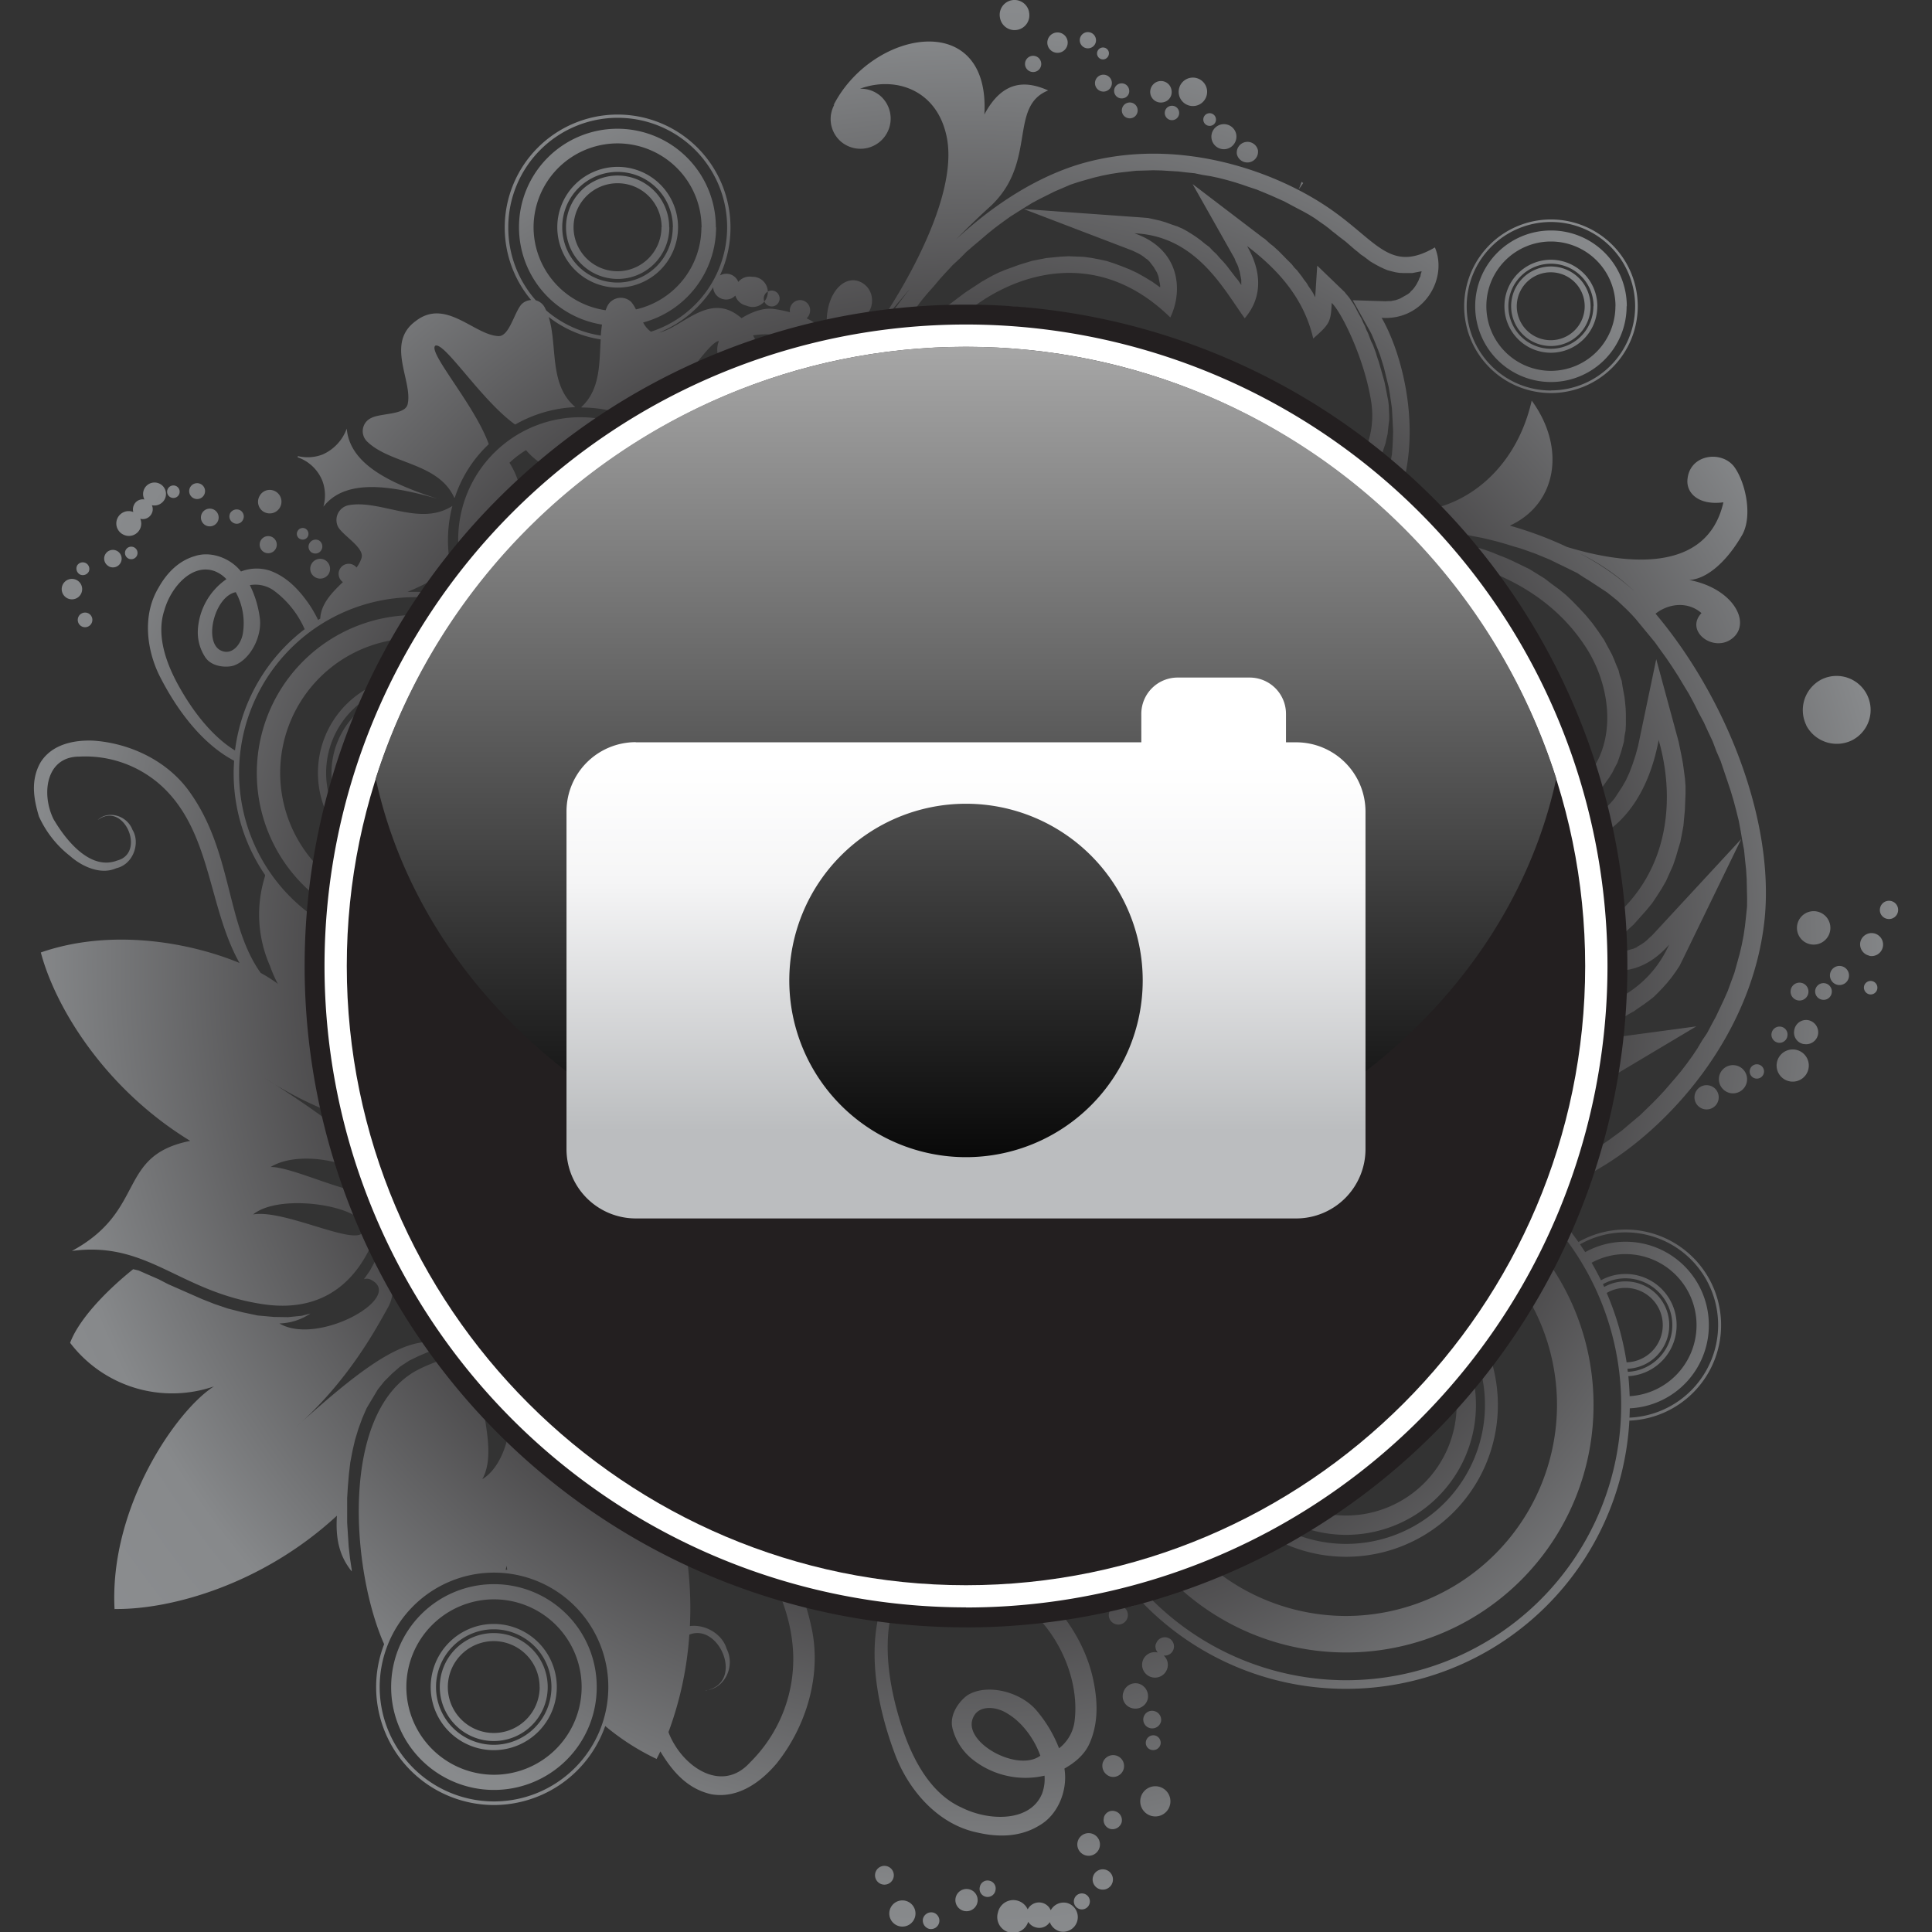 <svg id="Layer_1" data-name="Layer 1" xmlns="http://www.w3.org/2000/svg" xmlns:xlink="http://www.w3.org/1999/xlink" viewBox="0 0 512 512"><rect x="0" y="0" width="512" height="512" fill="#333333" stroke="none"/><defs><radialGradient id="GradientFill_1" cx="256" cy="256" r="349.6" gradientUnits="userSpaceOnUse"><stop offset="0" stop-color="#231f20"/><stop offset="0.36" stop-color="#292627"/><stop offset="0.71" stop-color="#87898b"/><stop offset="1" stop-color="#929497"/></radialGradient><linearGradient id="linear-gradient" x1="256" y1="318.96" x2="256" y2="91.9" gradientUnits="userSpaceOnUse"><stop offset="0"/><stop offset="1" stop-color="#a6a6a6"/></linearGradient><linearGradient id="GradientFill_2" x1="256" y1="299.82" x2="256" y2="202.7" gradientUnits="userSpaceOnUse"><stop offset="0" stop-color="#bbbdbf"/><stop offset="0.68" stop-color="#f5f5f6"/><stop offset="1" stop-color="#fff"/></linearGradient></defs><title>camera</title><path d="M303.33,250.89a59.78,59.78,0,0,0-1.67-14.06l1.67,14.06Zm23.54,0L184.3,192.83a83.06,83.06,0,0,1,142.57,58.06ZM165.61,279.11l161.26-28.22a83.08,83.08,0,0,1-161.26,28.22Zm150.18-28.22L184.61,209.82a72,72,0,0,1,131.19,41.06ZM175.69,274.4l0,.14,0-.14Zm.59,1.64,139.52-25.15A72,72,0,0,1,176.28,276ZM300.91,234q-.75-2.52-1.7-5l1.7,5Zm-2.72-7.37c-.66-1.5-1.4-3-2.18-4.4l2.18,4.4Zm-14.81-20.25c-.82-.74-1.68-1.46-2.56-2.15l2.56,2.15ZM267.14,196a60.94,60.94,0,0,0-6.44-2.31l6.44,2.31Zm-15.35-4.21c-1.12-.15-2.26-.28-3.41-.37l3.41.37Zm-8.65-.55a59.61,59.61,0,0,0-56.88,44.16l56.88-44.16Zm-58.74,55c-.08,1.1-.14,2.21-.16,3.31l.16-3.31Zm3.47,25.17c.34.92.7,1.84,1.07,2.74l-1.07-2.74ZM251.69,310a59.05,59.05,0,0,0,11.06-2.56L251.69,310Zm21-6.94c1.22-.68,2.4-1.41,3.58-2.16L272.66,303Zm6.37-4.1c1-.78,2.08-1.58,3.07-2.43L279,298.92Zm20.84-28,.47-1.34-.47,1.34Zm2.12-7.43,1.34-12.63A60,60,0,0,1,302,263.52Zm26.68-53.65a12.15,12.15,0,0,0,3.54-1h0A12,12,0,0,0,337.85,193a12.44,12.44,0,0,0-1.86-2.76c.14-5.45-2.82-9.42-5.17-12.63,5.13-1.69,12.84-5,27.18-3.28,0-5.14-1-10.49-6.11-14,6.71-3.12,18.79-4.67,25.71,10.7,2.89-8.46-1.76-17.17-8.29-23.46,9.5-1.51,37.59,2.34,51.44,24.72,7.27,11.9,7.58,28.25-3.41,36.45-6,4.43-11.38,2.43-14.49.13-2.42-1.86-3-11.73,7.18-6.14.75-10.69-6.32-13.54-11.44-10.87s-9.46,12.57-.74,25.27,35.68,11.21,41.71-21C444.72,214,442.23,239,415,250.92c5.83,6.47,17.72,10.45,27.33-.58-7.62,16.89-25.39,18.54-35.85,21.15,4.08,7.86,11.83,9.87,19.77,8.71-8.58,5.12-19.82,10.16-33,8.07,2.22,6.32,2.68,6.72,7.8,9.1-3.43,1.71-19.32,3-32-.1s-22.4-15.75-16.79-27.76c2.7-5.7,15.41-14.54,19.23,3.67,11.29-7,7.85-19.84-4.67-23.29,9.69-1.37,22.91-2.18,25.46-21.21,1-8.27-.5-18.75-3.21-27-3.55-10.65-10.31-18.48-17.1-18.8-12-.47-14.25,8.43-9.74,15.73,4.85-2.4,15.75-5.68,14.71,3.23s-7.13,9.26-17.92,13.09c-4.65-9.89-9.67-11.7-21.88-8.89,6-1.22,11.78,6.21,7.34,14.27-3.93,7.18-14.35,14.63-17.91,24.89a47.1,47.1,0,0,0,1.77,34,48,48,0,0,0,4,6.94c-.33,5.38-3.24,11.57-6.77,17.7-1,.44-1.89.89-2.82,1.37-.86-7.71,6.38-14.23,6.9-21.28a3.54,3.54,0,0,0-4.41-3.61c-2.44.67-6.28,4.84-8.44,3.47-4.69-3.08-5.65-14.21-14.59-13.31a9,9,0,0,0-2.32.46c-6.52,2.31-6,11.72-9.74,15.12-1.84,1.79-6.39-1.6-8.91-1.86a3.42,3.42,0,0,0-3.64,4.23c.7,2.88,2.58,5.46,4.53,8.06,3.14,4.17,6.49,8.4,5.82,13.87L279,298.92l-3.46-4.45c-1.57-4-1.88-7.91,0-11.45a9.94,9.94,0,0,1-6.46,2.21c-7.36-11.52-14.65-25.16-10.9-38.85,1.92-6.68,6.43-12.13,12.09-16.12l.7.59a28.21,28.21,0,0,0-2.85,11.86c-.32,6.64,1.12,14,5.84,19.69,4.69,5.92,12.65,8.74,20.19,8.41a26,26,0,0,0,6.16-1.21,29.13,29.13,0,0,0,14-10.17c5-5.93,5.38-16.18-.39-21.42-2.55-2.35-5.7-4.88-9.68-4.76a8,8,0,0,0-3.39.73,11.36,11.36,0,0,0-5,4.83c-3.31,5.4-2.31,14,3.65,15.26-7.68-3.52-3.78-14.45,2.13-17.24,2.7-1.27,5.8-.86,8.43,2.7,8.46,7.22,1.67,19.22-8.1,24a21.38,21.38,0,0,1-4.46,1.6c-6.26,1.51-13.57.09-18.17-4-4.8-4.1-7.12-10.59-7.45-16.71A29,29,0,0,1,276,226.88l.6-.31a13.4,13.4,0,0,0,25.44-6.63,13.9,13.9,0,0,0-.55-3.07l3.13-.92c2.61.33,5.15.55,7.6.67A10.37,10.37,0,1,0,329.94,211a62.07,62.07,0,0,0,10.9-.46l1.17-3.45a68,68,0,0,1-13,3.1l-.38-.3ZM145.15,447.09h0a14.3,14.3,0,0,0-14.3-14.31h0a14.3,14.3,0,0,0-14.3,14.31h0a14.3,14.3,0,0,0,14.3,14.3h0a14.3,14.3,0,0,0,14.3-14.3Zm-2.13,0h0a12.19,12.19,0,0,1-12.17,12.17h0a12.19,12.19,0,0,1-12.17-12.17h0a12.18,12.18,0,0,1,12.17-12.18h0A12.19,12.19,0,0,1,143,447.09Zm4.54,0h0a16.73,16.73,0,0,1-16.71,16.72h0a16.72,16.72,0,0,1-16.71-16.72h0a16.72,16.72,0,0,1,16.71-16.73h0a16.73,16.73,0,0,1,16.71,16.73Zm-1.42,0h0a15.3,15.3,0,0,1-15.29,15.3h0a15.31,15.31,0,0,1-15.3-15.3h0a15.31,15.31,0,0,1,15.3-15.31h0a15.3,15.3,0,0,1,15.29,15.31Zm12,0h0a27.22,27.22,0,0,1-27.24,27.26h0a27.23,27.23,0,0,1-27.24-27.26h0a27.22,27.22,0,0,1,27.24-27.27h0a27.22,27.22,0,0,1,27.24,27.27Zm-4,0h0a23.25,23.25,0,0,1-23.22,23.24h0a23.26,23.26,0,0,1-23.23-23.24h0a23.26,23.26,0,0,1,23.23-23.25h0a23.25,23.25,0,0,1,23.22,23.25Zm-23.22,31.26h0a31.25,31.25,0,0,1-31.24-31.26h0a31.34,31.34,0,0,1,2.12-11.36c-8.64-19.46-11.8-60.84,8.25-72.35,11.72-6.29,23.7-5.59,28,1.46,3.63,5.51,12.08,18.56,16.22,36.07-6.68-27.11-7.73-40.39,1.11-46.56C163,349,173,345.1,182.59,348l1.34-3.84,0-.06c.21,1.58.5,3.13.82,4.71a28.79,28.79,0,0,1,11.75,9.77c8.05,10.92,10,20.87,14.15,29.71a95.53,95.53,0,0,0,12.83,7.1c8.68,4.1,18.21,7.36,27.52,11.52,13.08-4.08,28.2,1.22,38.34,7.08-9.93-5.06-23.83-8.77-35.36-5.79a103.59,103.59,0,0,1,19.73,11.91c7.75,6.11,14.08,15.3,16.11,25.53,1,5,1.36,10.71-1,16.2-1.3,3.09-3.88,5.23-6.74,6.85.94,5.57-1.58,12.21-6.67,15.09-5.19,3.19-11.13,3.07-16.27,1.89-10.67-2.15-18.28-11.33-21.79-20.34-6.62-17.36-9.72-39.83,4.48-53,1.19-.88,2.79-1.75,3.94-2.53h0c-6.42-2.89-13.42-5.62-19.71-8.59a112.22,112.22,0,0,1-11.35-5.88,36.31,36.31,0,0,0,7.92,7.92,32.45,32.45,0,0,0-20,.43c5.18,8.08,10.08,16.77,12.33,27.21,3,13-1.4,26.78-9.16,36.46-3.95,4.67-10.06,9.43-17.31,8.14C181.85,474,177.93,469,175,464.14c-.33.7-.67,1.37-1,2h0a63.86,63.86,0,0,1-13.61-8.73,31.3,31.3,0,0,1-29.5,20.94Zm3.5-62.35c-.06-.38-.11-.74-.13-1.09L134,416l.33,0Zm-3.5,61.4h0a30.32,30.32,0,0,1-30.3-30.32h0a30.33,30.33,0,0,1,30.3-30.32h0a30.3,30.3,0,0,1,30.29,30.32h0a30.3,30.3,0,0,1-30.29,30.32ZM391.14,372.32h0a34.41,34.41,0,0,0-34.4-34.43h0a34.41,34.41,0,0,0-34.39,34.43h0a34.4,34.4,0,0,0,34.39,34.43h0a34.4,34.4,0,0,0,34.4-34.43Zm-5.12,0h0a29.33,29.33,0,0,1-29.29,29.31v0h0v0a29.31,29.31,0,0,1-29.28-29.31h0A29.3,29.3,0,0,1,356.74,343h0A29.31,29.31,0,0,1,386,372.32Zm10.93,0h0a40.23,40.23,0,0,0-40.21-40.25h0a40.22,40.22,0,0,0-40.21,40.25h0a40.19,40.19,0,0,0,40.21,40.24h0a40.2,40.2,0,0,0,40.21-40.24Zm-3.42,0h0a36.83,36.83,0,0,1-36.8,36.83h0a36.85,36.85,0,0,1-36.8-36.83h0a36.82,36.82,0,0,1,36.8-36.82h0a36.82,36.82,0,0,1,36.8,36.82Zm28.77,0h0a65.51,65.51,0,0,0-65.55-65.6v0h0v0a65.53,65.53,0,0,0-65.55,65.6h0a65.53,65.53,0,0,0,65.55,65.6v0h0v0a65.51,65.51,0,0,0,65.55-65.6Zm-9.68,0a55.94,55.94,0,0,0-55.88-55.93v0h0v0a55.93,55.93,0,0,0-55.87,55.93h0a55.93,55.93,0,0,0,55.87,55.93v0h0v0a56,56,0,0,0,55.88-55.93h0Zm-91.85-66.09a31,31,0,0,0-11.65-2.78c-3.67-9-3.75-25.42-6.07-25.63-2.34.65.43,16.75-1.6,26.28a30.56,30.56,0,0,0-13.41,6.4l1.54,2A28.72,28.72,0,0,1,318,307.84c.92-.56,1.85-1.09,2.79-1.61Zm-11.83,8a15.92,15.92,0,0,1-1.29-4.22,28.13,28.13,0,0,0-3.91.39,19.78,19.78,0,0,1-.31,3.3,16.43,16.43,0,0,1-18.85,12.93,19.68,19.68,0,0,0-1.09,4.58,12.86,12.86,0,0,1,3,1.31,16.5,16.5,0,0,1,4.4,3.49,75.76,75.76,0,0,1,12.69-16.89q2.58-2.56,5.36-4.89ZM284.53,351.4a28.93,28.93,0,0,1-4.38-24.19c-1.18,1.37-2.41,2.67-3.7,3.91l.3.17a31.34,31.34,0,0,0,2.06,14.82l-.09.11c-8.17-3.91-16.49,3.62-24.09,3.12a3.55,3.55,0,0,1-3.16-2.76c-12.64,4.83-24.86,6.1-31.23,4.83,16.3,7.59,20.85,23.9,19.52,34.74-5.33,2.52-14.91,3.44-25.59,2.59l-.63-1.54-1.18-2.42L211.19,382l-1-2.75-1.09-3-1.09-3-1.41-3.16-1.41-3.15-1.73-3.31-2.13-3.32-2.46-3.49-2.61-3.16-2.7-2.62-2.87-2.28-1.83-1.16a15,15,0,0,1,7.51,3.88c-3.08-11.7-28.88-18.12-25.62-8.76a3.37,3.37,0,0,0,1.19,1.62l-2.42.38-2.82.77-2.91.93c1.2-6.26,4.39-10.89,9.31-12.19,6.29-2,21.14-6.51,39.13-5.73-28-.89-41-3.55-44.61-13.88-4.5-13.25-4.54-30.87,15.33-38.43a60.36,60.36,0,0,1,6-2c17.23-4.69,29.75-.06,43.9-11-11.48,19.17,2.81,27.54-12.14,40.88a93,93,0,0,1,15.84,1.64,2.43,2.43,0,0,1,1.61-1.12,2.4,2.4,0,0,1,2.83,1.82l0,.28A96,96,0,0,1,251.69,310c2,.75,4,1.55,5.86,2.38a11.21,11.21,0,0,0,4.57-1.85c.76-.64.83-1.79.62-3.09-.33-2-1.31-4.49-1.27-6a3.47,3.47,0,0,1,4.73-3,20.59,20.59,0,0,1,6.45,4.65c4.05,3.94,7.92,8.64,14,8.65l-.08.11a30.79,30.79,0,0,0-8.1,12c-.6,0-1.22.06-1.86.07,1.29,1.06,2.46,2.13,3.54,3.17A28.38,28.38,0,0,1,287.91,314c.34-.33.7-.66,1.06-1l-8.22-7.42c-1.53-1.55-3-3.14-4.51-4.74-.76-.83-1.54-1.65-2.28-2.49-4.27-3-8.63-4.34-12.95-2.78a9,9,0,0,0,3-5.36,8.86,8.86,0,0,0-.24-4.61c-1.65-2.39-3.22-4.83-4.66-7.36-5.59-9.56-10.35-22.22-7.07-33.62a32.69,32.69,0,0,1,5.38-10.78,35.19,35.19,0,0,1-10.11,2.2c-7.94.7-19.11-1.49-24-11.28-2.27-4.31-2.36-10.1.75-14.12a12.68,12.68,0,0,1,12.57-4.76c10.13,2.2,9.47,16.78,1.6,17.39,7.4-3,3.87-14.17-3.17-13.74-7.1-.32-11.34,8.59-6,14.88,7.34,8.75,21.33,9.61,31.45,5.9a43.18,43.18,0,0,1,11.84-8.13c.5-1.3,1-2.58,1.61-3.88a11.7,11.7,0,0,1-14-17.54,10.4,10.4,0,0,1,1-1.23c-1.66-1.19-3.3-2.47-4.91-3.81-1.45-1.23-2.88-2.52-4.28-3.89l-1-1a14.25,14.25,0,0,1-2.45.58,15.81,15.81,0,0,1-5.24-.18,19.63,19.63,0,0,1-13.27-9.67,31.79,31.79,0,0,1-3.41-26c.29-.83.63-1.62,1-2.43a28.52,28.52,0,0,0-14-11.81c-1,1.24-1.74,2.46-1.29,3.58,2.2,5.89,14.27,9.48,11.24,19.19-2.82,9.76-14.87,6.06-20.06,9.69-2.36,1.69.39,7.47.07,10.3a4,4,0,0,1-5.62,3.11c-7.84-3.86-11.66-15.84-21.91-16.61l0-.1a34.71,34.71,0,0,0,10.08-13c10.93-.05,28.17,6.77,29.37,4.43.31-2.73-17.7-6.59-26.82-12.73a34.73,34.73,0,0,0-1.06-16.76l-2.73.78a32.41,32.41,0,0,1-37.46,41.48q1.3,1.61,2.45,3.34l1,.09c.34,1,.67,2,.94,3.13a47.78,47.78,0,0,1,6,20.41l0,0c.3-6.4-.09-16.8,1.73-23.75a34.88,34.88,0,0,0,15.52-6.7l.11,0c-1.64,8.57,5.77,14.73,9.13,21.54a15.65,15.65,0,0,1,1.36,3.84,3.88,3.88,0,0,1-3.43,4.68,74.86,74.86,0,0,1,2.38,8.47,86.27,86.27,0,0,1,1.65,25.63,61.64,61.64,0,0,1-1.85,10.83,29.69,29.69,0,0,1-1.89,5.19c.56-.66,1.14-1.28,1.73-1.87A33.38,33.38,0,0,1,213,240a31.13,31.13,0,0,1,8,2.2c1.06,5.8-.74,15.2-4.48,25.21l-1.61.38-2.73.21-2.82.36-3,.29-3.13.21-3.23.37-3.22.36-3.55.6-1.79.37-1.83.4-1.8.52-2,.57-4,1.4-3.79,1.48L176.28,276l-1.38.83-3,2.3-1.55,1.43a14.88,14.88,0,0,1,5.38-6.07l.24-.14h-.28c-3.47.07-7,2-10.08,4.71-7.46,6.65-11.94,17.91-4.92,17.54a2.83,2.83,0,0,0,1.86-.86l-.35,2.64-.11,3,.28,3c-5.76-3-9.24-7.19-9.26-12.25,0-6.68-.55-22.13,5-39.28-8.28,26.68-14.36,38.52-25.22,39.2a32.44,32.44,0,0,1-6.19-.15L129,288l2-5,1-5.54-.33-5.63-1.39-5.56-2.11-5.34-2.91-5.34-2.92-4.33c-1,.28-2.09.52-3.15.73,7.38,9.68,11.66,20.43,8.81,30.09-4.17,12.83-13.26,20.68-21.19,18.42-6.49-1.53-21.57-4.83-36.64-14.83,23.61,15,33.64,23.8,31.42,34.39-2.9,13.88-11.67,29-32.69,25.44C47.23,342,39,328.85,19.06,331.51c19.9-10.78,11.79-25.28,31.36-29.16-22.9-14-35.83-35.66-39.6-49.94h0c18.6-6.45,39.36-2.71,52.65,2.78-8.24-14.72-7.46-34.09-20-46.29A30,30,0,0,0,21,200.51c-8.79,0-10.12,9.81-6.83,16.54,3.59,6.16,10,13.65,16.88,11,7.77-2,1.76-16-5.2-10.7,2.72-2.67,7.79-1.33,9.27,2.58,2.11,3.43.25,9.14-4.34,10.17-4.1,1.84-9.1-.48-12.21-3.25a27.8,27.8,0,0,1-8.25-10.48c-1.32-4.39-2.34-9.52.44-14.36,3.08-4.88,9-5.9,13.81-5.74,9.68.6,19.94,5.28,25.88,13.88C61.64,226,59.91,245,69.09,257.84a36.2,36.2,0,0,1,4.55,2.9A33.35,33.35,0,0,1,71.56,256a33.71,33.71,0,0,1-1.37-23.65l.08-.44a47.82,47.82,0,0,1-8.35-27.06h0c0-1.08.06-2.16.12-3.25-8.59-4.52-15.31-13.68-19.77-22.52-3.35-6.76-4.64-16-.28-23.29,2-3.6,5.09-7.1,9.65-8.42,4.34-1.43,9.5.6,12.22,4.08a11.53,11.53,0,0,1,7.5-.28c4.4,1.53,7.46,4.74,9.87,8a31,31,0,0,1,3.07,5.13l.57-.36c.19-3.94,3.13-6.92,6-9.68a2.67,2.67,0,0,1,2.81-4.53,2.37,2.37,0,0,1,.8.68,8.53,8.53,0,0,0,1.31-2.46c.95-2.71-4.68-5.82-6.15-8.25a4,4,0,0,1,2.72-5.81c8.55-1.58,18.83,5.74,27.49.21l0,.09a36.15,36.15,0,0,0-.35,16.45A61.12,61.12,0,0,1,108,156.85c.61,0,1.22,0,1.84,0h0a47.91,47.91,0,0,1,16.22,2.82,32.37,32.37,0,0,1-2.2-4.44h0a32.36,32.36,0,1,1,60-24.26c.21.51.4,1,.58,1.53L195.72,127c3.42-1.44,6.9-2.8,10.4-4.07,4.9-3.22,8.2-7.21,8.38-12.4a10.08,10.08,0,0,0,4.33,5.43,9.89,9.89,0,0,0,4,1.59c-.65-6.37-2.26-14.79-6.19-20.92a3.18,3.18,0,0,1-.57-.05,3.11,3.11,0,0,1-2.51-3.7v0c-3.37-3.23-7.91-5-14-4,2.57,4.54,1.58,8.06-.85,9.44-.49,2.65-.91,5.16-.28,7.19.87,2.75,7.22,2,9.79,3.16a3.92,3.92,0,0,1,1.17,6.22c-6,6.35-18.66,6.3-22.52,15.87l-.09-.13a34.73,34.73,0,0,0-9.2-13.55c2.5-8,10-18.23,12.57-23.46a6.14,6.14,0,0,1,.36-3.23c-2.84.06-11.76,15.2-20,21.69a35.21,35.21,0,0,0-16.36-4.09l-.09-.12c5.06-4.66,4.75-11.54,5.13-17.92A29.61,29.61,0,0,1,145.41,84c2.4,7.65,0,17.93,7,23.82l-.12.08a35.24,35.24,0,0,0-15.77,4.61c-9-6.43-18.82-22.14-21.2-20.88-1.86,1.9,10.5,15.73,14.21,26.08a33.89,33.89,0,0,0-9,14.15l-.12.09c-4.21-9.38-16.84-8.89-23.09-14.91a3.83,3.83,0,0,1,1-6.24c2.5-1.35,8.83-.79,9.67-3.52,1.59-6.13-6-16.27,2.19-22.21,8-6.18,15.56,3.83,22,4,2.79,0,4.08-6.19,6-8.4a3.84,3.84,0,0,1,2.58-1.15,29.82,29.82,0,0,1-7-19.22h0a29.93,29.93,0,0,1,29.92-29.94h0a29.92,29.92,0,0,1,29.91,29.94h0a29.89,29.89,0,0,1-2.8,12.7,3.44,3.44,0,0,1,2.36-.39,3.38,3.38,0,0,1,2.5,2.1,3.94,3.94,0,0,1,3.68-1.35A4,4,0,1,1,197.82,81a3.9,3.9,0,0,1-2.95-2.68,3.33,3.33,0,0,1-3.06,1A3.4,3.4,0,0,1,189,76.14a30.44,30.44,0,0,1-14.36,12c6-1.3,12.93-10.27,20.7-4.73a12.15,12.15,0,0,1,1.18.91c2.69-1.67,5.77-2.78,8.44-2.46a34.63,34.63,0,0,1,4.4.9,2.81,2.81,0,0,1,0-1,2.73,2.73,0,0,1,3.21-2.18,2.7,2.7,0,0,1,2.07,3.19,2.81,2.81,0,0,1-.88,1.59c2.86,1.37,4.82,3.14,5.72,5.09-2-10.35,3.83-17.3,8.84-14.58s2.76,11.17-2.7,9a7.63,7.63,0,0,0,.35,5.91l.3,0a2.38,2.38,0,0,1,1.92,2.83v.05a9.9,9.9,0,0,0,1.58,1.14q1.55-2.95,3.34-5.83a4,4,0,0,1-.46-1.23c-1,1.26-2,2.52-3.06,3.82.89-1.17,1.91-2.57,3-4.15a4,4,0,0,1,2.91-4.4c8.09-12.73,18-32.38,15.42-45.56-2.51-12.77-13.74-16.35-23-12.94a8,8,0,0,1,5.5,2,8,8,0,0,1-10.58,12,7.89,7.89,0,0,1-1.67-9.87l-.3.28c10.22-20.09,41.61-25.77,40,2.41,4.79-9,10.86-9.07,16.91-6.36-10.57,4.26-2.83,19-15.28,30.68q-4.44,4-9.14,8.81c10-9.33,21.56-16.67,33.16-20.08C312,36,338.55,45.22,353.73,56.23c11.5,8.3,15.1,16,26.53,9.34,3.52,8.26-2.94,19.41-14.11,18.66,5.6,9.62,11.74,32.22,3.19,51,2,0,4.05,0,6.06.06l1.18.07c13.2-1.6,25.46-12.09,29.34-29.2,9.24,12.67,6.55,27.48-5.8,33.14a97.59,97.59,0,0,1,15.59,5.86l-.46-.22c12.86,3.95,36.88,8.32,41.47-11.82-6.27.83-9.56-2.15-9.55-5.57.19-7.15,9-8.37,12.41-3.85,3,4.1,4.93,12.95,2.15,18-4.33,7.54-9.64,11.78-14.07,12,11.68,2.23,16.48,11.3,11.53,15.39s-12.84-1.8-8.28-6.61c-3.54-3.12-8.62-2.64-12.17.15,18.31,21.7,31.47,54.15,28.93,80.67-3,29.88-23.85,53.78-41.74,65.05-7.06,4.47-13,6.75-16.84,10l.81.8a75.59,75.59,0,0,1,8.4,10,25.1,25.1,0,0,1,12.5-3.31h0a25.33,25.33,0,0,1,25.31,25.33h0a25.33,25.33,0,0,1-24.31,25.31,75.19,75.19,0,0,1-75.06,71.08h0a74.93,74.93,0,0,1-53.15-22l-1.3-1.37A4.16,4.16,0,1,1,297,418a75.29,75.29,0,0,1-13.37-28.15c-2.77,1.46-5.76,2.15-9.08,0-7.73-4.56-2-14.06-4-19.38-.92-2.29-6.44-1.3-8.88-2.15a3.51,3.51,0,0,1-1.36-5.44c5-5.93,16.18-6.7,19-15.33l.11.07a30.85,30.85,0,0,0,4.33,6.84c.25-1,.52-2.05.82-3.06ZM405.43,315l.16-.15.9-.79.88-.69.88-.7,1-.56,1-.57,1-.67,1.07-.55,1-.57,1.06-.54,1.06-.55,1.08-.54,1.08-.65,1.09-.65,1.19-.63,1.08-.65,1.19-.64,1.21-.73,1.61-1.08,1.59-1.1,1.63-1.19,1.61-1.18,1.54-1.31,1.66-1.4,1.67-1.4,1.57-1.53,1.57-1.52,1.6-1.63,1.61-1.73,1.51-1.74,1.51-1.75,1.54-1.85,1.43-1.87,1.45-2,1.34-2,1.26-2.12,1.34-2,1.18-2.24,1.16-2.14,1.07-2.26,1.07-2.27,1-2.28.88-2.41.88-2.4.68-2.45.68-2.45.58-2.46.5-2.58.36-2.5.29-2.63.25-2.42L463,238l-.06-2.47-.05-2.58-.16-2.51-.27-2.52-.26-2.62-.48-2.56-.45-2.66-.48-2.56-.67-2.7-.69-2.6-.78-2.62-.88-2.64-.89-2.63-.89-2.64-1.12-2.58-1-2.65-1.22-2.59-1.13-2.47-1.35-2.51-1.24-2.49-1.35-2.51-1.47-2.42-1.38-2.3-1.49-2.32-1.58-2.34-1.53-2.12-1.61-2.24-1.65-2-1.65-2L433.45,164l-1.06-1.17-1.17-1.19-1.27-1.21-1.27-1.2-1.39-1.13L425.9,157l-1.51-1-1.53-1-1.61-1.06-1.63-1L418,151.87l-1.76-.87-1.77-.87-1.86-.89-1.77-.88-1.88-.78-2-.82-1.91-.69-2-.7-2-.59-2-.61-2.13-.62-2-.5-2.15-.51-2.17-.41-2.18-.42-2.06-.39-2.18-.31-2.32-.23-2.22-.2-2.21-.21-2.22-.1h-1.71l-1.7-.1H370l-1.73.1h-1.62c-.64,1-1.31,2-2.05,3l5.07-.75,1.3-.08,1.3-.07,1.4-.05,1.49.07,1.58.09,1.6.09,1.67.21,1.79.23,1.78.23,1.86.35,1.84.46,2,.37,1.93.58,1.92.58,2,.7,2,.81,2.1.83,2,.91,2.06,1,2.05,1,2,1.24,2,1.24,1.86,1.43,2,1.46,1.85,1.52,1.81,1.74,1.79,1.85,1.68,1.82,1.65,2,1.61,2.23,1.51,2.22.7,1.31.72,1.32.7,1.32.6,1.39.5,1.28.6,1.4.36,1.46.49,1.38L430,182l.27,1.43.26,1.44.15,1.43.14,1.53.05,1.41,0,1.51,0,1.37-.08,1.49-.27,1.45-.16,1.47-.39,1.43-.36,1.32-.48,1.41-.48,1.41-.67,1.26-.69,1.37-.77,1.24-.88,1.23-.88,1.23-1,1.11-1.19,1.17-1.15,1-1.15,1-.76.61-.72.4-.74.5-.81.38-.7.3-.71.39-.81.27-.68.19-.78.18-.79.16-.67.2-.77.07-.74,0-.66.08-.74,0-.75,0-.62-.12-.62-.12-.72-.14-.63-.11-.6-.22-.52-.09-.59-.23-.6-.22-.47-.3-.51-.2-.47-.31-.31-.06.08.13.71.77.61.76.73.67.84.59.86.59,1,.51,1,.4,1,.4,1.15.21,1.13.22,1.15.11h1.18l1.18,0,1.32-.18L417,219l1.24-.3,1.28-.52,1.17-.52L422,217l1.24-.84,1.14-1,1.17-1.06,1.18-1.18,1.11-1.29,1-1.51,1.06-1.62,1-1.75.91-2,.84-2.2.76-2.32.68-2.45,4.83-23.09,5.92,21.82.39,1.9.39,1.9.37,2,.27,2,.27,2,.15,2.07,0,2-.09,2.12-.08,2.13-.2,2.11-.19,2.11-.38,2.06-.42,2.18-.61,2-.62,2.14-.72,2.11-.93,2.07-.93,2.08-1.15,2-1.22,1.91-1.34,2-1.53,1.86-1.63,1.83L432.94,245l-1.83,1.68-2,1.66L426.94,250l-2.32,1.48-.12.09.6.21.62.12.62.12.73.14.62.12h.64l.64,0,.65-.09.57-.11.65-.09.69-.19.67-.2.69-.19.7-.29.62-.42.71-.4.74-.5.76-.61.65-.63.78-.7,23.61-25.52L446,254.15l-.87,1.76-1,1.52L443,259l-1.12,1.39-1.22,1.37L439.47,263l-1.19,1.17-1.26,1-1.37,1-1.36.92L433,268l-1.44.8-1.34.82-1.39.59-1.43.7-1.37.48-1.39.59-1.38.49-1.37.39-1.36.38-1.36.39-1.26.41-1.33.28-.34,0,.5.21.39.19.5.19.52.1.51.1.52.09.52.1.52.09h.53l.52.1.64,0h.53l.65-.09h.55l.64,0,.65-.09L449.54,272,427.91,284.9l-.84.49-.87.58-.94.46-1,.46-1,.57-1,.46-.94.45-1,.45-1,.45-1.06.45-1,.44-1,.45-1.13.31-1,.45-1.13.33-1.13.32-1.24.31-1.13.31-1.22.21-1.23.29-1.22.2-1.3.08,8.54,4.1-10.43,4.65-.68.2-.8.27-.67.21-.79.17-.79.17-.88.15-.88.15-.86.05-1,.14-1,.13-1.08.11-1.08,0L391,304h-1.18l-1.19.09h-.09l1.33.64,9.69-1.23-2.36,5.36a76.37,76.37,0,0,1,8.29,6.14Zm-48.58-17.92-.7-.46-1.12-1-1-.83-1-1-1-1-.88-1-.86-1.12-.86-1.12-.63-1.19-.73-1.21-.62-1.3-.5-1.28-.41-1.25-.38-1.37-.26-1.44-.16-1.43-.15-1.42-.06-1.41.18-1.47.17-1.47.27-1.44.39-1.54.49-1.41.69-1.37.38-.88.5-.88.57-.74.57-.76.7-.83.67-.73.77-.71.76-.6.77-.71.87-.58,1-.57,1-.57.94-.46,1.16-.42,1-.33,1.22-.2,1.22-.21,1.27,0,1.29,0,1.32.37,1.32.35,1.27.67,1.14.76,1.1,1,1.08,1.06.86,1.13.67,1,0-.1.07-.41.1-.52,0-.42,0-.45-.12-.45-.14-.45-.12-.46-.23-.47-.23-.47-.34-.49-.34-.39-.34-.5-.46-.4-.56-.44-.46-.4-.66-.45-.66-.45-.69-.34-.79-.36-.81-.27-22.27-6.83,23-3.32.87-.05,1-.13.88-.15.88-.15,1-.13.88-.15.9-.26.79-.17.9-.26.78-.17.81-.27.81-.28.69-.29.72-.4.72-.39.7-.3.63-.52.62-.41.53-.55.53-.54.55-.64.55-.64.47-.76.46-.77.49-.88.4-1,.43-1.11.33-1.22.34-1.22.28-1.45.27-1.44,0-.75v-.64l.15-.72,0-.75,0-.75,0-.74-.08-.76,0-.75-.07-.76.05-.85-.07-.76-.07-.76,0-.87-.08-.77-.15-.88-.08-.76L387,215l-.15-.88-.17-.78-.05-.87-.17-.79-.17-.78-.17-.78-.17-.78-.17-.78-.27-.81-.17-.78-.17-.79-.17-.77-.29-.7-.18-.78-.3-.7-.26-.9-.26-.81-.37-.93-.38-.82-.39-.81-.28-.7-.39-.82-.39-.71-.39-.73-.51-.74-.42-.61-.42-.62-.42-.62-.41-.62-.44-.51-.44-.52-.54-.52-.46-.42-.33-.49-.47-.31-.45-.4-.48-.31-.38-.28-.38-.28-.4-.19-.39-.18-.39-.18-.31-.06-.42-.08-.31-.06-.31-.06-.31-.06-.84,0-.76.06-.66.09-.66.09-.55.1-.56.11-.46.12-.36.26-.34.15-.26.17-.24.16-.14.19-.15.19-.12.09-.14.19-.15.18-.06.32,0,.2-.15.19L365,191l0,.33-.06.32.05.32,0,.1.22,0,.69-.29.79-.17.78-.18.88-.15.78-.17.87,0,.76-.07.87-.05.95.08.85.05,1,.08,1,.3.89.38,1,.41,1,.61.92.81.81.8.65,1.09.45,1.06.43,1.14.21,1.12.2,1.22v1.18l-.12,1.16-.19,1-.2,1-.18.93-.28.92-.3,1-.38.88-.47.77-.49.88-.57.75-.57.75-.66.63-.65.63-.66.63-.73.5-.75.51-.71.39-.82.38-.72.4-.8.27-.72.4-.81.27-.8.28-.8.28-.81.27-.81.28-.89.27-.81.27-.93.36-.91.26-.9.26-.93.36-5.16,1.8-2.4-4.86-.4-.71-.29-.7-.43-.61-.31-.6-.33-.5-.33-.49-.35-.39-.35-.39-.38-.28-.27-.27.07.23.14,1,.13,1,0,1v1.08l-.09,1-.19,1-.2,1-.32,1.12-.4,1-.4,1-.52,1.08-.47.76-.6.86-.46.76-.58.85-.57.76-.57.75-.68.73-.57.75-.68.73-.68.73-.57.75-.68.73-.67.73-.68.73-.67.73-.57.75-.69.73-.67.73-.57.75-.58.75-.57.76-.58.75-.57.75-.57.76-.45.66-.47.76-.46.77-.37.79-.33.68-.38.79-.36.79-.24.7-.3,1-.28.9-.29,1-.18.93-.3,1-.17.94-.1,1.06-.2,1-.08,1-.09,1.06-.08,1-.09,1,0,1,0,1v1.08l0,1,0,1,.12,1,.14,1,.15.88.14,1,.13,1,.26.91.15.88.26.91.26.9.26.91.38.82.27.81.26.9.39.72.38.82,1,2a10.89,10.89,0,0,0,2.18,0,9.65,9.65,0,0,0,6.66-4.35c.1.08.21.15.31.14a9.77,9.77,0,0,0-1,5.81,10.7,10.7,0,0,0,4.52,7,11.13,11.13,0,0,0-5.92.58l.7.7,1.63,1.6,1.85,1.53,1.87,1.43,1.91,1.22,1.91,1.23,2,1.24h0c1.44-.08,2.88-.12,4.34-.12h.11Zm-12.41,1a50.23,50.23,0,0,1-8.34-7.25c-3.84,3-7.31,7.83-10.52,13a74.77,74.77,0,0,1,18.85-5.74Zm87.38,77.62c.05-.82.07-1.65.09-2.48a22,22,0,0,0,20.95-22.06h0a22.07,22.07,0,0,0-22.07-22.09h0a22,22,0,0,0-10.7,2.76l-1.37-2.07a24.39,24.39,0,0,1,12.06-3.17h0a24.55,24.55,0,0,1,24.54,24.56h0a24.54,24.54,0,0,1-23.51,24.54Zm.05-5.74c-.05-1.77-.17-3.52-.34-5.26a13.53,13.53,0,0,0,12.79-13.53h0a13.54,13.54,0,0,0-13.53-13.55h0a13.39,13.39,0,0,0-6.51,1.66c-.78-1.58-1.61-3.12-2.49-4.64a18.63,18.63,0,0,1,9-2.29h0a18.83,18.83,0,0,1,18.81,18.83h0A18.83,18.83,0,0,1,431.87,370Zm-.48-6.41a12.38,12.38,0,0,0,11.79-12.38h0a12.41,12.41,0,0,0-12.39-12.4h0a12.22,12.22,0,0,0-6,1.55l.34.74a11.46,11.46,0,0,1,5.67-1.48h0a11.58,11.58,0,0,1,11.57,11.59h0a11.55,11.55,0,0,1-11.08,11.57l.1.81Zm-.33-2.52a9.87,9.87,0,0,0,9.59-9.86h0a9.88,9.88,0,0,0-9.86-9.87h0a9.8,9.8,0,0,0-5,1.35A74.65,74.65,0,0,1,431.06,361ZM281.61,374.51c-2.4,4.57-4.28,8.16-3.38,8.92.73.3,2-1.18,3.73-3.49-.18-1.79-.3-3.61-.35-5.43Zm75.13,70.77a72.95,72.95,0,0,0,72.89-73h0a73,73,0,0,0-72.89-73h0a73,73,0,0,0-72.89,73h0a73,73,0,0,0,72.89,73h0ZM421.52,81.16h0A10.51,10.51,0,0,0,411,70.62h0a10.51,10.51,0,0,0-10.53,10.54h0A10.52,10.52,0,0,0,411,91.7h0a10.52,10.52,0,0,0,10.53-10.54Zm-1.56,0a9,9,0,0,0-9-9h0a9,9,0,0,0-9,9h0a9,9,0,0,0,9,9h0a9,9,0,0,0,9-9Zm3.35,0h0A12.31,12.31,0,0,0,411,68.84h0a12.31,12.31,0,0,0-12.31,12.32h0A12.31,12.31,0,0,0,411,93.48h0A12.31,12.31,0,0,0,423.3,81.16Zm-1,0A11.26,11.26,0,0,0,411,69.89h0a11.26,11.26,0,0,0-11.26,11.27h0A11.27,11.27,0,0,0,411,92.43h0a11.27,11.27,0,0,0,11.26-11.27Zm8.81,0h0A20.06,20.06,0,0,0,411,61.08h0a20.08,20.08,0,0,0-20.06,20.08h0A20.08,20.08,0,0,0,411,101.24h0a20.06,20.06,0,0,0,20.07-20.08Zm-3,0A17.12,17.12,0,0,0,411,64h0a17.12,17.12,0,0,0-17.1,17.12h0A17.13,17.13,0,0,0,411,98.28h0a17.13,17.13,0,0,0,17.1-17.12Zm-17.1,23h0a23,23,0,0,0,23-23h0a23,23,0,0,0-23-23h0a23,23,0,0,0-23,23h0a23,23,0,0,0,23,23Zm0-.7a22.32,22.32,0,0,0,22.31-22.33h0A22.32,22.32,0,0,0,411,58.83h0a22.32,22.32,0,0,0-22.31,22.33h0A22.32,22.32,0,0,0,411,103.49ZM131.85,204.83h0a22,22,0,0,0-22-22h0a22,22,0,0,0-22,22h0a22,22,0,0,0,22,22h0a22,22,0,0,0,22-22Zm-3.27,0a18.72,18.72,0,0,0-18.69-18.7h0a18.72,18.72,0,0,0-18.69,18.7h0a18.72,18.72,0,0,0,18.69,18.71h0a18.73,18.73,0,0,0,18.69-18.71h0Zm7,0h0a25.64,25.64,0,0,0-25.66-25.67h0a25.65,25.65,0,0,0-25.66,25.67h0a25.68,25.68,0,0,0,25.66,25.69h0a25.67,25.67,0,0,0,25.66-25.69Zm-2.18,0a23.52,23.52,0,0,0-23.49-23.5h0a23.52,23.52,0,0,0-23.48,23.5h0a23.5,23.5,0,0,0,23.48,23.51h0a23.5,23.5,0,0,0,23.49-23.51h0Zm18.36,0h0A41.85,41.85,0,0,0,109.89,163h0a41.84,41.84,0,0,0-41.83,41.86h0a41.82,41.82,0,0,0,41.83,41.87h0a41.83,41.83,0,0,0,41.84-41.87Zm-6.19,0a35.7,35.7,0,0,0-35.66-35.69v0h0v0a35.71,35.71,0,0,0-35.66,35.69h0a35.71,35.71,0,0,0,35.66,35.7v0h0v0a35.7,35.7,0,0,0,35.66-35.7h0ZM80.73,166.72a25.39,25.39,0,0,0-7.94-10.05,8.39,8.39,0,0,0-6.57-1.6,27.44,27.44,0,0,1,2.64,8.77c.62,4.82-2.49,11-6.91,12.54-1.68.57-5.88.52-7.65-2.35a12,12,0,0,1-1.85-7.34A17.58,17.58,0,0,1,60,153.49a8.44,8.44,0,0,0-3.09-2.12c-6-2.2-11.63,4.22-13.36,10.37-2.06,6.24.17,13.22,3.33,19.15,3.57,6.66,8.82,13.93,15.4,18A48,48,0,0,1,76,170.87a46.62,46.62,0,0,1,4.77-4.15Zm29.16,84.67a46.57,46.57,0,0,0,46.53-46.57h0a46.56,46.56,0,0,0-46.53-46.56h0a46.57,46.57,0,0,0-46.53,46.56h0a46.58,46.58,0,0,0,46.53,46.57h0ZM177.34,60.22h0a13.7,13.7,0,0,0-13.69-13.7h0A13.7,13.7,0,0,0,150,60.22h0a13.68,13.68,0,0,0,13.69,13.7h0a13.68,13.68,0,0,0,13.69-13.7Zm-2,0a11.67,11.67,0,0,0-11.66-11.66h0A11.66,11.66,0,0,0,152,60.22h0a11.68,11.68,0,0,0,11.66,11.67h0A11.69,11.69,0,0,0,175.3,60.22h0Zm4.35,0h0a16,16,0,0,0-16-16h0a16,16,0,0,0-16,16h0a16,16,0,0,0,16,16h0a16,16,0,0,0,16-16Zm-1.37,0a14.64,14.64,0,0,0-14.64-14.66h0A14.65,14.65,0,0,0,149,60.22h0a14.66,14.66,0,0,0,14.65,14.66h0a14.66,14.66,0,0,0,14.64-14.66Zm11.45,0h0a26.14,26.14,0,0,1-19.33,25.24,6.68,6.68,0,0,0,2.06,2.44,29.11,29.11,0,0,0,20.2-27.68h0a29,29,0,0,0-29-29h0a29,29,0,0,0-29,29h0A29,29,0,0,0,142,79.59a3.75,3.75,0,0,1,2.35,1.87l.4.81a28.89,28.89,0,0,0,14.47,6.66c.07-1,.18-2,.32-2.91a26.1,26.1,0,0,1-22-25.8h0a26.07,26.07,0,0,1,26.09-26.1v0h0v0a26.07,26.07,0,0,1,26.08,26.1Zm-3.85,0A22.28,22.28,0,0,0,163.64,38h0A22.28,22.28,0,0,0,141.4,60.22h0a22.3,22.3,0,0,0,19.1,22c.14-.36.27-.73.44-1.07A4,4,0,0,1,167.26,80,9.44,9.44,0,0,1,168.53,82a22.32,22.32,0,0,0,17.35-21.73h0ZM306.33,435.73a2.43,2.43,0,1,1,2.06,3,3.3,3.3,0,0,1,1,3.28,3.41,3.41,0,1,1-6.62-1.67,3.34,3.34,0,0,1,4.06-2.4,2.43,2.43,0,0,1-.54-2.27ZM292.2,467.3a2.89,2.89,0,1,1,2.1,3.52,3,3,0,0,1-2.1-3.52Zm10.08,9.16a4,4,0,1,1,3,4.81,4,4,0,0,1-3-4.81Zm-9.75,5.24a2.34,2.34,0,0,1,2.89-1.73,2.45,2.45,0,0,1,1.84,2.92,2.53,2.53,0,0,1-3,1.8,2.43,2.43,0,0,1-1.7-3Zm-6.94,6.37a3,3,0,1,0,3.64-2.18,3,3,0,0,0-3.64,2.18Zm4.05,9.35a2.69,2.69,0,1,1,5.22,1.32,2.69,2.69,0,0,1-5.22-1.32Zm-5,6a2.12,2.12,0,1,1,4.12,1,2.12,2.12,0,0,1-4.12-1Zm-6.2,2.79a3.33,3.33,0,0,0-2.23-1.93,3.36,3.36,0,0,0-3.86,1.73,4.17,4.17,0,0,0-7.87.76,4.19,4.19,0,0,0,8,2.53,3.43,3.43,0,0,0,2.11,1.5,3.28,3.28,0,0,0,3.61-1.42,4,4,0,0,0,2.75,2.48,3.89,3.89,0,0,0,1.89-7.54,3.9,3.9,0,0,0-4.36,1.87Zm-18.74-6.3a2.07,2.07,0,0,1,2.51-1.5,2.1,2.1,0,0,1,1.6,2.54,2.12,2.12,0,1,1-4.11-1ZM253.24,503a2.95,2.95,0,1,1,5.71,1.44,2.95,2.95,0,0,1-5.71-1.44Zm-8.62,5.41a2.27,2.27,0,0,1,2.74-1.55,2.23,2.23,0,0,1-1.09,4.32,2.3,2.3,0,0,1-1.65-2.77Zm-8.83-2.21a3.47,3.47,0,1,1,2.46,4.25,3.47,3.47,0,0,1-2.46-4.25Zm-3.78-10a2.49,2.49,0,0,1,4.82,1.21,2.49,2.49,0,1,1-4.82-1.21ZM187,448c10.41-1.93,3.71-18-4.32-14.81A91.78,91.78,0,0,1,177.16,459l.08.28c3.53,8.9,14,16.13,21.53,7.78a38.5,38.5,0,0,0,11.44-28.52c-.4-12.41-6.39-22.85-12.83-33.16-5.1,1.5-10,2-17.37-2.88a96.93,96.93,0,0,1,2.82,28.43c4.22-.54,8.63,2.21,9.73,6,2.43,4.77-.67,10.72-5.54,11Zm88.71,17.32h0c-1.61-4.57-4.9-8.92-8.62-11.14-3.12-2.06-7.83-2.4-9.24,1.09-2.79,6.46,11.83,14.52,17.86,10ZM248.61,411c-17.61,9.77-14.63,32.32-9,48.38,2.87,8.09,7.56,16.22,15.23,19.64,7.3,3.67,18.24,3.85,21.32-3.7a11.1,11.1,0,0,0,.65-4.75,22.53,22.53,0,0,1-19-4.25,15.28,15.28,0,0,1-5.33-8.07c-1.19-4.15,2.37-8.17,4.36-9.26,5.3-2.83,13.78-.49,17.82,4.27a35,35,0,0,1,6,10.05,10.75,10.75,0,0,0,4.16-7.61c1-9.14-2.76-19.17-9-26.19-7.51-8.3-17.12-13.82-27.25-18.51ZM135.71,260.32c1.86,5.81-2.72,26.11,1,26.39,6.1.31,6.34-19.39-1-26.39ZM62.48,156.93c-5.75,1.14-8.78,13.83-3.59,15.61,2.76,1,5.05-1.88,5.49-4.77a17.11,17.11,0,0,0-1.9-10.84ZM293.9,427.46a2.53,2.53,0,1,1,1.89,3,2.52,2.52,0,0,1-1.89-3Zm3.73,21.23a3.26,3.26,0,0,0,2.4,4,3.37,3.37,0,0,0,4.12-2.38,3.46,3.46,0,0,0-2.49-4.15,3.34,3.34,0,0,0-4,2.5Zm5.43,6.4a2.32,2.32,0,0,1,2.86-1.63,2.38,2.38,0,0,1,1.75,2.79,2.41,2.41,0,0,1-2.88,1.73,2.35,2.35,0,0,1-1.73-2.89Zm.66,6.26a2,2,0,0,1,2.39-1.43,2,2,0,0,1,1.43,2.39,2,2,0,0,1-2.39,1.43,1.91,1.91,0,0,1-1.43-2.39ZM137.21,296.7a29.72,29.72,0,1,0,27.84,31.54,29.83,29.83,0,0,0-27.84-31.54ZM134.7,333h0a5.17,5.17,0,0,0-5.44,4.69,5.16,5.16,0,0,0,10.28.84A5.07,5.07,0,0,0,134.7,333Zm-13.2-12.47h0a5,5,0,1,0,4.52,5.36,4.94,4.94,0,0,0-4.52-5.36Zm10.81-17.09h0a6.26,6.26,0,0,0-6.66,5.88,6.28,6.28,0,1,0,12.54.79,6.29,6.29,0,0,0-5.87-6.67Zm18.34,12.69a5.74,5.74,0,0,0-6,5.39,5.68,5.68,0,1,0,11.33.78,5.82,5.82,0,0,0-5.32-6.17Zm45.9-20.46c-6.42,5.4-27.73,6.35-27.54,10.7.15,7.16,24.12-1.31,27.53-10.69Zm2.33,13.14c-4.94,3.32-25.77,4.52-25,8.15,1.21,5.89,20.25.73,25-8.15ZM30.48,426.4c14.87.18,39.13-6.54,58.81-24.73-.49,7.24,1.22,11.36,3.92,14.77V416L92.76,413l-.36-3.22-.2-3.14L92,403.48l0-3.22,0-3.23.19-3.12.28-3.3.36-3.06.6-3.13.67-2.89.92-3,1-2.73,1.15-2.64,1.48-2.48,1.48-2.47,1.72-2.15,2-2,2.19-1.91,2.43-1.58,2.43-1.18,2.34-1,2.26-.86,2.34-.62,1.13-.23c-9.44-4-20.53,3.38-40.6,21.58,13.64-12,21-25.58,24.25-31.42,2.61-4.31,1.64-9.88-1.84-15.31l-1.4,2.72L98,336.79,96.45,339a2.35,2.35,0,0,1,1.92.18c9,4.62-14.11,17.62-24.32,11.55a15.51,15.51,0,0,0,8.23-2.64l-2.34.61-3.62.36L72.54,349l-4.25-.38-4-.85-3.92-1-3.45-1.17-3.36-1.32-3-1.32-3-1.32-3-1.32-2.55-1.32-2.64-1.15-2.64-1.16-1.44-.34c-8.28,6.66-14.63,13.92-16.71,19.51a34,34,0,0,0,38.12,11.55c-9.88,6.24-27.79,32-26.34,59.06Zm36.6-104.56c8.21-1.43,27,8.45,29.12,4.7,3.45-6.31-21.41-11-29.12-4.7Zm4.64-12.57c5.95-.17,24.41,9.14,25.57,5.69,2-5.86-17-11-25.57-5.69Zm23.65-35.36C92.1,285.38,111,304,113.05,294.17c1.19-5.46-15.31-10.72-17.69-20.24Zm86.08,103c-6.94-4.59-13.7-24.86-17.82-23.54-6.94,2.09,7.69,22.78,17.82,23.54Zm-12.14,5.89c-4.45-3.91-11.14-23.54-14.45-21.82-5.42,2.68,4.68,19.6,14.45,21.82ZM127.81,392c10.28-6.23,9.56-32.7,1.37-27-4.62,3.08,3.48,18.38-1.37,27ZM229.2,238a3.73,3.73,0,1,0-2.92,4.46A3.74,3.74,0,0,0,229.2,238Zm3.4,4.28a2.28,2.28,0,1,0-1.84,2.74,2.31,2.31,0,0,0,1.84-2.74Zm-6.32,11.89a2.24,2.24,0,1,0-4.39.86,2.28,2.28,0,0,0,2.63,1.77,2.25,2.25,0,0,0,.81-.34,3.08,3.08,0,0,0-.11,1.54,3.11,3.11,0,1,0,1.06-3,2.08,2.08,0,0,0,0-.86Zm12.58,6.95a3,3,0,0,0-3.53-2.45,3.1,3.1,0,0,0-2.42,3.62,3,3,0,0,0,3.59,2.34,3,3,0,0,0,2.36-3.5Zm-3.17,6.62a2.1,2.1,0,1,0-4.12.81,2.1,2.1,0,1,0,4.12-.81Zm.51,5.51a1.77,1.77,0,0,0-2.08-1.4,1.82,1.82,0,0,0-1.4,2.08,1.77,1.77,0,0,0,2.08,1.4,1.72,1.72,0,0,0,1.4-2.08Zm11,4.87a2.53,2.53,0,0,0-3.05-2,2.51,2.51,0,0,0-2,3,2.57,2.57,0,1,0,5-1ZM237,284.78a3.59,3.59,0,1,0-2.87,4.28,3.57,3.57,0,0,0,2.87-4.28Zm7.38,7.12a2.19,2.19,0,0,0-2.61-1.67,2.1,2.1,0,0,0-1.69,2.52,2.19,2.19,0,0,0,2.53,1.79,2.28,2.28,0,0,0,1.77-2.63Zm4.6,7a2.75,2.75,0,1,0-2.21,3.29,2.72,2.72,0,0,0,2.21-3.29Zm27,49.77c-10.56,4.26-21.2,7.2-27.27,1a10,10,0,0,1-.46,8.28,8.94,8.94,0,0,1-4.24,4.07.33.33,0,0,1,.14.25,10,10,0,0,1,7.9.55,9.27,9.27,0,0,1,4.21,4.5c-.26-8.6,9.22-14.08,19.73-18.61Zm-.78-127.76a13.29,13.29,0,0,1,.44-3.47l-.48.28c-.29,1.19-.55,2.37-.79,3.55l.83-.36Zm22.4-6c-1.19-.22-2.39-.47-3.59-.75a9.75,9.75,0,0,1,.77,1.24l2.82-.5ZM296,218.65a11.38,11.38,0,0,1,.12,1.23,10.53,10.53,0,0,1-.08,2.34,10.13,10.13,0,0,1-9.13,8.88l-.1,0a8.76,8.76,0,0,0,3.66.49,9.81,9.81,0,0,0,7.75-4.95,10.73,10.73,0,0,0,1.43-6.17,11.27,11.27,0,0,0-.48-2.82l-3.18,1ZM187.72,132.48c3.69,2.05,7.56,1.9,11.46,1.11,7.4-6.51,17.18-6.93,24.18-.28a89.45,89.45,0,0,1-.5-10.16l-.93.17a11.28,11.28,0,0,0-.41,7.71c-2.93-3.45-7.11-4.77-12-4.81l-21.79,6.26Zm98.14,37,.66-.28a69.9,69.9,0,0,0-.11,9.33,103.87,103.87,0,0,1,25.28-25.45,22.78,22.78,0,0,0-3.38-.71c-8.08-1-12.28,6.22-9.29,10.77-6.34-9.13-6.51-13.85.07-20.94-6.35-7.21-8.65-12-15.45-10.7a38,38,0,0,0-.66,6c4,9.6,4.3,20.76,2.88,32Zm-5.28-36.73v-.21l-.08.06.08.15ZM278,129l.39-.24.94-.57,1-.38.7-.2c.14-.91.32-1.82.52-2.72l-.38.38-.66.51-.57.5-.64.6-.55.58-.55.58-.48.47,0,0,.36.45Zm-3.33-3.69a40.92,40.92,0,0,1,3.6-3.48,62.37,62.37,0,0,1,5.5-4.11c3.28-7.8,9.94-16,20.6-16.89,5.46-.57,11.56,1.78,14.48,6.73a14.24,14.24,0,0,1,1.87,9.4,69.66,69.66,0,0,1,4.48,7.25c-1.29-11.44,8.16-18.53,17.61-11.54-13.69,9.16-2.24,16.71,3.34,17,11.72.65,19-11.42,17.26-23s-8-24.13-10.49-26.38c-.26,5-.45,5.5-4.9,9.43-2.64-11.56-10.5-19.15-17.54-24.52,3.57,6.14,4.49,13.2-.62,19.15-5.6-7.74-12.83-21.83-29.22-22.52,12.23,4.26,12.89,15.35,9.5,22.3C291.33,65.71,270,71.9,257,82.06c16.94-3.37,27.38,2.92,31.47,11a5,5,0,0,1,1.24.05,4.22,4.22,0,0,1,.74,8.08,15,15,0,0,1-2.4,8.29c-7.57,11.38-17.15,11-21,7.74s-3.88-10.08,5.15-13c-1.23,10.23,6.7,6.48,7.42,3.86.88-3.31.72-8.41-4.89-11.88a18.18,18.18,0,0,0-3.79-1.74,3.45,3.45,0,0,1-5.86-.91c-8,0-16.21,4.89-21.42,11.89a42.26,42.26,0,0,0-5.34,9.81c11.31-1,24.09.15,33.28,7.31a37.74,37.74,0,0,1,3.14,2.76Zm-41.34-9.49.27-.82.83-2.07.92-2.09.95-2,1.12-2,1.31-2.06.92-1.37a2.94,2.94,0,0,1-1.09,0,2.88,2.88,0,0,1-2.34-3.45,2.9,2.9,0,0,1,5.74.55l.63-.76.95-.94.88-.85,1-.94,1.09-.78,1-.86,1.08-.77,1.1-.7,1.1-.69,1.12-.6.8-.41A2.46,2.46,0,0,1,255.17,91l0,0,.21-.09,1.15-.42,1.24-.43,1.28-.26,1.26-.34,1.3-.15,1.2-.15,1.32-.06,1.32-.08,1.12.12a3.37,3.37,0,0,1,3.83.39,2.48,2.48,0,0,1,0-1,2.56,2.56,0,0,1,3-2,2.49,2.49,0,0,1,2,3,2.55,2.55,0,0,1-1,1.59l.16.08,1.16.64,1.19.62.74.43.57.46.65.45.58.55.48.47.57.46.48.57.39.5.4.58.39.59.39.49,0,.07a2.34,2.34,0,0,1,.6,0,2.56,2.56,0,0,1,2,3,2.69,2.69,0,0,1-1,1.68l.1.55,0,.57.1.45v1.13l-.09.5v.47l-.09.5.05.28.08-.11.41-.84.41-.75.33-.83.19-.89.21-.89.1-1v-1.56a4.22,4.22,0,0,1-1.3-3.88,4.6,4.6,0,0,1,.19-.61l-.33-.8L284,94l-.66-.91-.65-.92-.84-.88-.82-.79-1-.85-1.1-.73-1.17-.63-1.25-.62-1.36-.58-1.43-.48-1.59-.36-1.68-.33-1.75-.22-1.92-.1-2.09,0-2.16.14-2.23.25-20.58,3.66,16-12.08,1.43-.94,1.43-.94,1.52-1,1.54-.88L263.1,73l1.65-.8,1.67-.7,1.78-.64L270,70.2l1.79-.55,1.79-.54,1.84-.36,1.92-.37,1.86-.18,2-.19,2-.1,2,.08,2,.08,2,.27,2,.38,2.08.45,2,.65,2,.74,2.06.82,2,.94,2,1.12,2,1.21,2,1.43.11.07,0-.57-.1-.55-.12-.54-.12-.64-.1-.55-.2-.53-.2-.53-.29-.51-.27-.42-.29-.52-.38-.49-.38-.5-.39-.5-.47-.47-.54-.37-.58-.46-.66-.45-.74-.42-.72-.34-.85-.4-28.77-11,31.23,2.24,1.74.14,1.59.35,1.59.35,1.52.46,1.53.56L312,60l1.36.59,1.27.7,1.3.8,1.2.8,1.12.83,1.12.92,1.12.83.94,1,1,.94.86,1,.94,1,.86,1,.76,1,.77,1,.76,1,.75.9.67,1,.15.25V75l0-.38v-.48l-.09-.46-.09-.46-.09-.46-.09-.46-.09-.45-.19-.45-.09-.45-.2-.53-.18-.45-.29-.51-.18-.44-.2-.54-.29-.51L316.05,48.78l17.76,13.54.68.53.76.52.7.63.69.63.79.6.69.63.7.63.7.71.71.72.7.72.72.71.7.71.64.83.71.71.64.82.63.82.65.93.64.82.56.94.65.92.57.93.5,1,.54-8.38,7.27,7,.38.49.49.57.39.5.4.58.4.58.42.69.41.68.33.7L360,83l.44.78.46.86.37.88.45.87.38,1,.48,1,.38,1,.38,1,.5,1,.39,1.06.4,1.06.31,1.08.41,1.16.31,1.08L366,98l.33,1.17.31,1.08.31,1.18.24,1.19.24,1.19.22,1.19.24,1.18.15,1.31.05,1.23.07,1.31,0,1.24L368,112.5l-.14,1.26-.13,1.26-.31,1.3-.25,1.19-.42,1.23-.35,1.12-.53,1.15-.54,1.15-.56,1.06-.64,1.08-.65,1.07-.77.92-.75,1-.87.93-.88.84-.89.75-1,.76-1.1.69-1.12.6-1.12.61-1.14.5-1.26.34-1.27.35-1.28.25-1.38.17-1.32.08L346,134l-.86,0-.88-.11-.81-.22-.81-.22-.91-.29-.82-.32-.85-.4-.74-.42-.84-.4-.76-.52-.79-.61-.78-.61-.7-.63-.73-.81-.62-.73-.57-.94-.56-.93-.4-1.06-.4-1.06-.14-1.21-.14-1.21L332,120l.25-1.19.42-1.24.52-1.24.64-1.07.58-.88-.09,0-.37.07-.46.09-.34.16-.36.16-.33.26-.33.26-.33.26-.32.34-.31.35-.29.44-.21.41-.28.44-.2.52-.16.6-.18.52-.15.7-.15.7-.05.67,0,.77.05.75,1.68,19.8a112.44,112.44,0,0,1,33.12-7.26l.6-1.12.84-2,.78-1.86.64-2,.56-2,.37-2,.38-2,.36-2.06.16-2,.09-2,.06-2.11-.1-2-.1-2-.12-2.07-.28-1.94-.27-1.85L368,102.5l-.45-1.81L367.14,99l-.43-1.73-.53-1.7L365.69,94l-.58-1.5-.57-1.41L364,89.78l-.52-1.22-.6-1.12-4.4-7.88,8.71.28.76-.05.65,0,.63-.13.64-.12.63-.22.53-.2.52-.29.5-.29.52-.29.51-.29.5-.38.39-.45.39-.37.39-.46.37-.54.29-.45.27-.52.28-.53.19-.52.27-.52.09-.58.18-.52.06-.21-.19,0-1.18.23-1.11.22-1.13,0-1.13,0-1.15-.05-1.08-.17-1.09-.27-1-.27-.94-.39-1-.47-.94-.49-.87-.5-.84-.5-.79-.61-.79-.6-.88-.59-.81-.7-.77-.6-.81-.7-.81-.7-.8-.7-.89-.68-.9-.68L354,62l-.9-.69-.9-.76-1-.76-1.43-1-1.42-1-1.52-.94L345.3,56l-1.59-.83-1.69-.9-1.7-.91-1.78-.79-1.77-.79L334.91,51,333,50.22,331,49.56l-1.94-.67-2-.64-2-.57-2.1-.53-2.09-.45-2.16-.34-2.09-.44-2.23-.23-2.14-.25-2.21-.13-2.22-.14-2.2-.05-2.27.07-2.27.06-2.24.25-2.22.25-2.22.34-2.28.45-2.18.52-2.25.63-2.07.6-2,.67-2,.87-2.1.89-2,1-2,1L273.5,53.8,271.56,55l-2,1.25-1.94,1.24-2,1.44-1.91,1.42-1.89,1.52-1.88,1.61L258,65.11l-1.87,1.61-1.75,1.77-1.85,1.7-1.73,1.86L249.2,73.8l-1.62,1.93-1.64,1.84-1.62,1.93-1.51,2-1.43,1.91-.91,1.28a3.86,3.86,0,0,1,.1,1.92A4.05,4.05,0,0,1,237,90l-1,1.54-1.13,2-1.12,2-1.11,2.12-.6,1.26-.59,1.36-.58,1.44-.57,1.44-.46,1.52-.46,1.52-.36,1.59-.36,1.59-.33,1.68-.25,1.67-.33,1.68-.14,1.74,0,.63c1.91-.37,3.8-.7,5.73-1Zm-6.08,6.55v2.82l.07,1.79.08,1.89.18,1.87.18,1.86.19,2,.27,1.86.29,1.93.38,1.92.37,1.93.36,1.83.47,1.91.53,1.82c.47-.64,1-1.27,1.47-1.87l-.07-.24-.32-1.64-.23-1.67-.35-1.73-.15-1.79-.16-1.77-.08-1.89v-3.9l.1-1.93.17-2,.18-2,.35-2.07.25-1.48c-1.51.2-3,.4-4.49.63Zm9.15-1.12a54.23,54.23,0,0,0-.55,21,23.25,23.25,0,0,1,7.87-4.16c8-2.55,16.26-1,23.06,2.16.45.18.91.39,1.35.6-.51-2.88.34-6.22,2.23-9.62a28.59,28.59,0,0,0-3.23-2.93c-8.81-6.7-19.79-7.87-30.73-7Zm37,13.71-.11.3-.29.44-.1.5-.17.51-.1.5-.1.4-.12.4,0,.39,0,.39,0,.39.05.27.07.37.05.28.05.27.06.28.24.71.3.6.29.52.29.51.28.42.27.42.26.33.33.21.24.24.21.15.22.15.21.05.2.06.11.07.2.06.2.06.28-.06.18,0,.21.06.27-.05.26-.15.28-.06.17-.09-.19-.57-.15-.15-.4-.59-.4-.58-.42-.68-.39-.58-.33-.7-.31-.61-.33-.7-.26-.82-.22-.71-.26-.8-.09-.87c-.31-.51-.63-1-1-1.49Zm5.81,14.21-.27.09.39.47-.12-.56Zm.82,6a30.26,30.26,0,0,0-5.73-6,7.72,7.72,0,0,1-3.07-2.16,33.31,33.31,0,0,0-7.86-3.61,31.69,31.69,0,0,0-7.06-1.53c-9.67,10.57-4.5,19.75.2,24.17,1.22-5.38,5.28-8,9.51-9.68,3.28,12.39,8.59,17.64,11.68,21.3a36.06,36.06,0,0,1,2.83-4.1,149.18,149.18,0,0,0-.51-18.45Zm0,27.27-1.65,2.84-4.29-5-.28-.42-.35-.32-.36-.4-.37-.4-.36-.4-.38-.5-.38-.5-.39-.49-.47-.47-.41-.59-.39-.59-.49-.57-.4-.59-.41-.67-.42-.68-.51-.66-.44-.77-.43-.77-.43-.77-.46-.86-.34-.79-.47-1-.45-.86-.37-1-.38-1-.4-1.06-.17-.34-.33.25-.4.37-.39.46-.31.34-.28.53-.28.44-.19.52-.25.62-1.36,5c2.06,2.78,3.42,6.81,1.88,10.65-1.17,3.17-3.7,5.23-6.39,6.77l.81.72.94,1,1,.94,1,.84,1.77,1.43,0,0,1.8,1.46,1.86,1.25.44.31a12,12,0,0,1,2.3-.74,11.71,11.71,0,0,1,8.41,1.37q1.73-3.77,3.9-7.69.37-3.66.65-7.31Zm9.56,25a13.3,13.3,0,0,1,7.29,2.82l.29.06,1.89.4,2,.37,1.85.21,1.77.32,1.85.21,1.83.12,1.75.23,1.73,0,1.73.14.36,0a10.56,10.56,0,0,1,2.59-2.61l1.12-2.78-.59-.16-1.4-.39-1.44-.48-1.25-.61-1.25-.61-1.18-.71-1.21-.82-1-.85-1-.84-1-.94-.36-.36c-5.72.61-12,2.82-16.24,7.24Zm-24.4-5c-.85-.52-1.69-1.07-2.52-1.64a9.86,9.86,0,0,0-1.19,1.39c-2.94,4.15-2.1,9.89,1.79,12.56a6.89,6.89,0,0,0,3,1.31l-.11,0a9,9,0,0,1-1.78-12.56,9.92,9.92,0,0,1,.85-1Zm8.67-2.82a8.28,8.28,0,0,0-6.84-1.24l1,.66,1.31.77a8.92,8.92,0,0,1,4.48-.19Zm-50.83-82a63.52,63.52,0,0,1,3.56-16.94c-1.72,4.31-3,9.27-3.56,16.94ZM83.58,153a2.63,2.63,0,0,0,3.58-1,2.69,2.69,0,0,0-1.09-3.61,2.63,2.63,0,0,0-3.55,1.12A2.57,2.57,0,0,0,83.58,153Zm-.82-6.51a1.8,1.8,0,0,0,2.44-.8,1.87,1.87,0,0,0-.68-2.48A1.89,1.89,0,0,0,82,144a1.83,1.83,0,0,0,.76,2.52Zm-3.26-3.67a1.54,1.54,0,0,0,2.08-.63,1.6,1.6,0,0,0-.63-2.09,1.53,1.53,0,0,0-2.08.64,1.48,1.48,0,0,0,.63,2.08ZM70,146.34a2.27,2.27,0,1,0-.92-3.07,2.3,2.3,0,0,0,.92,3.07Zm0-10.65a3.11,3.11,0,1,0,2.95-5.49,3.05,3.05,0,0,0-4.16,1.25A3.09,3.09,0,0,0,70,135.7Zm-8.15,2.88a1.82,1.82,0,0,0,2.51-.76,1.9,1.9,0,0,0-.72-2.59A2,2,0,0,0,61,136a1.9,1.9,0,0,0,.84,2.56Zm-7.33.66a2.35,2.35,0,1,0-1-3.19,2.35,2.35,0,0,0,1,3.19ZM51.24,132a2.1,2.1,0,1,0,2-3.7,2.1,2.1,0,1,0-2,3.7Zm-6.11-.25a1.66,1.66,0,1,0-.62-2.26,1.64,1.64,0,0,0,.62,2.26Zm-4.88,2.14a3.09,3.09,0,0,0,3.38-1.55,3,3,0,0,0-5.35-2.87,3.1,3.1,0,0,0,0,2.9,2.56,2.56,0,0,0-2.72,1.32,2.75,2.75,0,0,0-.24,2,3.27,3.27,0,0,0-2.74,5.93,3.27,3.27,0,0,0,4.59-4.14,2.61,2.61,0,0,0,3-1.33,2.5,2.5,0,0,0,.06-2.29ZM34,148a1.66,1.66,0,0,0,1.57-2.93A1.66,1.66,0,1,0,34,148Zm-5.16,2.1A2.3,2.3,0,1,0,31,146a2.3,2.3,0,0,0-2.18,4.06Zm-7.66,2.14a1.78,1.78,0,0,0,2.34-.76,1.74,1.74,0,0,0-3.06-1.64,1.79,1.79,0,0,0,.73,2.4Zm-3.36,6.29a2.71,2.71,0,1,0-1.16-3.66,2.71,2.71,0,0,0,1.16,3.66Zm3.8,7.46a1.94,1.94,0,0,0,1.83-3.43A1.94,1.94,0,1,0,21.65,166ZM204.11,81.17a2.09,2.09,0,0,0,2.46-1.67,2.1,2.1,0,1,0-4.13-.79,2.11,2.11,0,0,0,1.67,2.46Zm-26,92.72c7.66,10.36,13.85,21.19,8.74,29.44a12,12,0,0,1,9.23-1.78,11,11,0,0,1,5.65,3.54c0-.09.15-.18.27-.27a10.85,10.85,0,0,1-1.75-8.8A11.4,11.4,0,0,1,204,190.2c-9.31,2.73-18-6.11-25.92-16.3Zm-61.82-41.6c-12.32-4-23.57-9-24.4-18.71a11.91,11.91,0,0,1-6.34,6.84,11,11,0,0,1-6.62.45c0,.1,0,.21-.06.31a10.92,10.92,0,0,1,6.54,6.18,11,11,0,0,1,.29,6.92c6-7.66,18.2-5.55,30.59-2Zm24.81,16a13.82,13.82,0,1,0,7.59-18,13.86,13.86,0,0,0-7.59,18Zm-13,5.24c.21.57.52,1.18.74,1.75a21.6,21.6,0,0,1,3.79-.78,18.45,18.45,0,0,1,19.92,16.35,22.94,22.94,0,0,0,4.74-.16,22.38,22.38,0,0,1,.51-3.77,18.59,18.59,0,0,1,22-13.6A33.39,33.39,0,0,0,181,149a21.81,21.81,0,0,1-3.32-1.71,18.55,18.55,0,0,1-5.6-25.19,21.51,21.51,0,0,0-4.34-3.08,14.32,14.32,0,0,1-2.64,2.61,18.41,18.41,0,0,1-25.7-2.34,27.1,27.1,0,0,0-4.39,3.35,20.12,20.12,0,0,1,1.73,3.33,18.52,18.52,0,0,1-9.82,24c.32,1.13.73,2.39,1.15,3.54ZM272.71,3.17A3.92,3.92,0,1,0,265,4.67a3.92,3.92,0,1,0,7.69-1.5Zm3.19,13.36a2.15,2.15,0,1,0-1.7,2.52,2.13,2.13,0,0,0,1.7-2.52Zm7-5.76a2.7,2.7,0,1,0-2.14,3.18,2.7,2.7,0,0,0,2.14-3.18Zm7.51-.52a2.15,2.15,0,1,0-1.7,2.52,2.13,2.13,0,0,0,1.7-2.52Zm3.45,3.61a1.58,1.58,0,1,0-1.25,1.86,1.64,1.64,0,0,0,1.25-1.86Zm.76,7.74a2.24,2.24,0,1,0-1.76,2.63,2.26,2.26,0,0,0,1.76-2.63Zm4.6,2.14a2,2,0,1,0-1.55,2.3,1.92,1.92,0,0,0,1.55-2.3Zm2.23,5.08a2.08,2.08,0,0,0-2.4-1.63,2.1,2.1,0,1,0,2.4,1.63Zm9-5a2.83,2.83,0,0,0-3.3-2.3,2.9,2.9,0,0,0-2.28,3.4,2.83,2.83,0,0,0,3.38,2.19,2.75,2.75,0,0,0,2.2-3.29Zm2,5.71a1.91,1.91,0,1,0-1.55,2.29,1.9,1.9,0,0,0,1.55-2.29Zm7.38-5.92a3.77,3.77,0,0,0-7.4,1.45,3.77,3.77,0,1,0,7.4-1.45Zm2.38,7.72a1.68,1.68,0,1,0-1.33,2,1.66,1.66,0,0,0,1.33-2Zm5.38,4.16a3.32,3.32,0,1,0-2.65,4,3.35,3.35,0,0,0,2.65-4Zm5.77,4.29a2.84,2.84,0,0,0-5.57,1.09,2.84,2.84,0,0,0,5.57-1.09Zm10.8,10.44c.43-.57.82-1.15,1.2-1.71l-.43-.32a19.46,19.46,0,0,1-.77,2ZM236.63,81.87l.49,0c1.3-1.83,2.67-3.61,4.07-5.38-1.51,1.74-3,3.53-4.56,5.35Zm23.23,19.9a3.42,3.42,0,0,0,4-2.66,3.5,3.5,0,0,0-2.76-4.06,3.41,3.41,0,0,0-4,2.78,3.32,3.32,0,0,0,2.68,3.94ZM248.3,93.88a2,2,0,0,0,2.34-1.59A2.08,2.08,0,0,0,249,90a2,2,0,0,0-2.34,1.6,1.93,1.93,0,0,0,1.59,2.34Zm51.39,23.21c0,9,13.2,10,15.71,2.46a8.83,8.83,0,0,0,.55-1.53l-.26-.3-.48-.48-.57-.45-.57-.47-.46-.47-.65-.34-.55-.38-.62-.25-.62-.27-.7-.24-.72-.23L309,114l-.78-.13-.88-.11h-.94l-1,0-1.11.12-1.12.13-1.27.25-1.29.25-.62.21-.53.21-.64.12-.64.22-.62.21-.62.21-.61.32-.63.21-.6.31-.71.23-.61.31-.6.31-.69.33-.61.31-.68.42-.61.31-.61.3-.67.43-.58.39-.7.33-.5.33a39.59,39.59,0,0,0-2.64,6.36l.93-.09.86,0,.79.13.88.11.81.22.8.22.73.33.73.33.73.33.65.44.66.45.57.46.58.55.56.46.49.57.57.45.5.57.49.57.49.58.48.57.5.57.52.66.49.57.6.64.52.66.51.66.6.64,3.19,3.66-3.2,3.57-.45.57-.48.47-.38.55-.38.46-.29.44-.29.44-.21.42-.21.42-.11.4-.13.31.16-.13.77-.43.76-.45.79-.33.88-.36.81-.26.91-.18.92-.18,1-.1h1.9l1.06.08.79.14.89.21.79.12.89.21.8.21.82.22.82.32.8.22.82.32.12,0c1.49-.92,3-1.81,4.63-2.66a90.91,90.91,0,0,1,9.87-4.51l-10-17.19-.34-.7-.44-.77-.41-.68-.42-.68-.4-.7-.39.62c-6.55,9.68-21.53,2.86-18.85-5.63Zm15.39-5.48A10.48,10.48,0,0,0,302.37,107a23.4,23.4,0,0,0-8.76,5.32,42.14,42.14,0,0,1,5.79-2.05c7-1.78,12-.87,15.68,1.35ZM247.21,187A100.12,100.12,0,0,1,231,161.82c-1.71,11.65,6,25.61,16.23,25.19Zm-5.48-18.67c1.89-2.78,5.1-3.6,8.37-3l-.25-.41-.53-.75-.45-.87-.44-.77-.36-.87-.38-1-.36-.88-.2-1-.28-1-.2-1-.12-1.12,0-1,0-1.13-.37.55-.26.62-.27.53-.36.63-.28.53-.26.62L241,166l-5-8.63-.48-1-.49-1-.51-1.13-.43-1.25v0c-.4.69-.77,1.41-1.1,2.14l.47,1.43.57,1.42.65,1.39.56,1.42.65,1.39.74,1.37.65,1.4.73,1.28.74,1.38.74,1.37.73,1.29.82,1.26.81,1.26.83,1.36.89,1.16.82,1.27.91,1.24.9,1.16.89,1.16,1,1.23.88,1.06,1,1.14,1,1,1,1.14.12.14.45-.23c7.16-1.87,7.54-7.74,4.86-12.56l-4.37-4.2-.58-.56-.49-.57-.38-.49c-3.13-1.61-6.74-1.7-9.8,1.2Zm12.46-26.58a23.13,23.13,0,0,0-11.39,2.44,19.33,19.33,0,0,0-5.52,4.27,33,33,0,0,0,3,7.46c2.66-6.58,7.37-12.58,13.89-14.17ZM326,186.26c-5.82-1.84-12.41-2.69-18,.39a33.42,33.42,0,0,1,7.32,10.62,11.75,11.75,0,0,1,10.73-11Zm-10.47,14.53a19.79,19.79,0,0,0-2.63-.56,19.15,19.15,0,0,0,2.88,1.5,9.64,9.64,0,0,1-.25-.94Zm3,.27a9.46,9.46,0,0,1,17.67-4.89l0,.09a7.8,7.8,0,0,0-.82-3.17,9,9,0,0,0-12.17-3.89c-4.7,2.15-6.8,7.52-4.7,11.86Zm-4,16.19a7.91,7.91,0,0,0,6.21,9.34c4.39,1,8.82-1.55,9.73-5.62a5.84,5.84,0,0,0,.1-2.87l0,.09a8,8,0,0,1-9.73,5.62,8.17,8.17,0,0,1-6.33-6.56Zm165.27,33a4.43,4.43,0,1,0-3.51-5.18,4.43,4.43,0,0,0,3.51,5.18Zm20.35-6.74a2.42,2.42,0,1,0-1.92-2.83,2.38,2.38,0,0,0,1.92,2.83Zm-4.74,9.81A3.05,3.05,0,1,0,493,249.7a3.07,3.07,0,0,0,2.43,3.57Zm0,10.19a1.79,1.79,0,1,0-1.43-2.09,1.85,1.85,0,0,0,1.43,2.09ZM487,261a2.53,2.53,0,1,0-2-3,2.56,2.56,0,0,0,2,3Zm-4.17,3.92a2.21,2.21,0,1,1,2.58-1.75,2.16,2.16,0,0,1-2.58,1.75Zm-6.25.21a2.37,2.37,0,0,0,.88-4.65,2.37,2.37,0,1,0-.88,4.65ZM478,276.66a3.2,3.2,0,0,0,3.79-2.49,3.29,3.29,0,0,0-2.6-3.82A3.18,3.18,0,0,0,475.5,273a3.09,3.09,0,0,0,2.52,3.69Zm-6.8-.33a2.13,2.13,0,0,0,2.48-1.78,2.11,2.11,0,0,0-1.67-2.46,2.15,2.15,0,1,0-.81,4.23Zm3.09,10.24a4.26,4.26,0,0,0,1.59-8.38,4.26,4.26,0,1,0-1.59,8.38Zm-9.07-.76a1.9,1.9,0,1,0-1.5-2.22,1.9,1.9,0,0,0,1.5,2.22Zm-6.63,3.88a3.74,3.74,0,1,0-3-4.43,3.78,3.78,0,0,0,3,4.43Zm-6.93,4.26a3.21,3.21,0,0,0,1.21-6.31,3.21,3.21,0,0,0-1.21,6.31Zm-33-147.29A69.73,69.73,0,0,1,433,156.58a58.69,58.69,0,0,0-14.32-9.92Zm60,45.55a9.15,9.15,0,0,0,12.09,4,9,9,0,0,0-8.07-16.13,9.14,9.14,0,0,0-4,12.1ZM361.4,146.87a41.69,41.69,0,0,1-26.72,12c-5.86.28-11.68-1.87-17-3.8l-.94.64-2.21,1.4-2,1.44-2,1.55-1.91,1.56-1.91,1.56L305,164.84l-1.82,1.69-1.73,1.71L299.8,170l-1.61,1.73-1.51,1.75-1.51,1.74-1.43,1.88-1.41,1.77-1.3,1.79-1.32,1.89-1.2,1.81-.82,1.25a16.36,16.36,0,0,0,5,7.9,31,31,0,0,1,9-12.05,14,14,0,0,0,.3,2.72l4.73-2.45,1.17-.52,1.15-.43,1.24-.29,1.24-.31,1.12-.21,1.22-.2,1.19-.09,1.18,0h2.35l1.17.11,1,.2,1.15.11,1.14.22,1,.29,1,.2,1,.31,1,.3.3.06-.16-.25-4.74-6.05,7-2.42.57-.11.46-.22.58-.22.57-.2.57-.22.67-.19.69-.19.68-.2.7-.29.79-.17.78-.17.8-.28.79-.17.88-.15.88-.15.9-.26,1-.13,1-.14,1-.13L345,169l1,0,1.19-.1,1.09-.11h2.35l1.29,0,.43,0-.14-.46-.21-.57-.31-.59-.24-.47-.43-.52-.34-.49-.46-.41-.54-.53-7.4-5.6,8.33-3.77.82-.38.81-.28.89-.25.93-.36,1-.24.88-.15,1-.24,1.09-.11,1-.14h3.31l1.13.22,1.17.11,1.13.21,1.22.34,1.1.42,1.2.45-.41-.62-.55-.53-.44-.51-.52-.64-.44-.52-.54-.53-5-4.82Zm-57.45,42.81a28.19,28.19,0,0,0,3.35,5.38h.27l.87-.05-.33-.49-.49-.85L307,193l-.5-.74-.63-.65-.63-.65-1.29-1.29Zm95.14,8.57.4-.46,1.93-1.13,1.94-.59-.1,0-.11,0-.09,0-.19-.14-.11,0-.1,0-.23.06-.09,0-.21,0-.22.06-.1,0-.22.06-.22.06-.13.09-.25.16-.22.06-.12.09-.24.17-.15.19L400,197l-.27.27-.15.28-.27.28-.16.29,0,.1Zm-38.17-57.55-1.26.17-1.75.2-1.74.21-1.67.22-1.67.32-1.67.33-1.77.31-1.59.45-1.67.33-1.69.43-1.58.45-1.6.45-1.7.53-1.48.47-1.61.55-1.49.57-1.61.56-1.49.57-1.41.59L329,149l-1.43.7-1.39.59-1.43.69-1.32.72-.78.45.21.08.82.32.81.22.81.22.8.21.8.22.81.22.81.22.69.15.79.14.79.13.76,0,.68.05.77,0,.76,0,.66,0,.93-.09.84-.07.94-.09.82-.16.94-.09.81-.16.9-.28.91-.17.82-.26.89-.27.81-.26.9-.27.78-.35.78-.34.88-.36.79-.34.79-.35.76-.44.77-.43.69-.42.76-.44.77-.43.66-.52.67-.42.66-.52.66-.5L356,146l.55-.58.57-.49.65-.52.46-.57.55-.58,1.47-1.72.66-.81Zm-65.13,56.82.52-.21,1.38-.49,1.47-.37,1.46-.36,1.36-.39.3-.05-.15-.2-.7-1.11-.59-1.12-.59-1-.5-1.13-.33-.7-.29.44-.54.67-.34.73-.44.66-.33.73-.33.73-1.36,3.19Zm-23.66-82.84-.52-.19-1.56-1.21-1.13-1.4,0,.09,0,.09,0,.09-.05.2,0,.09,0,.09.13.16,0,.09,0,.18.13.17,0,.09.14.15.12.17.1.08.22.15.12.16.12.08.21.14.21.06.31.13.31.13.29,0,.31.13.3,0Z" fill-rule="evenodd" fill="url(#GradientFill_1)"/><path d="M256,428.62c95.07,0,172.62-77.54,172.62-172.61S351.07,83.38,256,83.38,83.38,160.93,83.38,256,160.92,428.62,256,428.62Z" fill="#fff" fill-rule="evenodd"/><path d="M256,431.28h0A175.26,175.26,0,0,0,431.27,256h0A175.29,175.29,0,0,0,256,80.73h0A175.28,175.28,0,0,0,80.73,256h0A175.26,175.26,0,0,0,256,431.27h0Zm0-5.31v0h0v0A170,170,0,0,1,86,256h0A170,170,0,0,1,256,86v0h0v0A170,170,0,0,1,426,256h0A170,170,0,0,1,256,426Z" fill="#231f20"/><path d="M256,420.1c90.38,0,164.09-73.72,164.09-164.1S346.38,91.91,256,91.91,91.9,165.63,91.9,256,165.62,420.1,256,420.1Z" fill="#231f20" fill-rule="evenodd"/><path d="M412.43,206.32a164.14,164.14,0,0,0-312.86,0C113.41,270.43,178.19,319,256,319S398.59,270.43,412.43,206.32Z" fill-rule="evenodd" fill="url(#linear-gradient)"/><path d="M168.46,196.72h134v-7.56a9.62,9.62,0,0,1,9.6-9.6h19.15a9.62,9.62,0,0,1,9.59,9.6v7.56h2.77A18.37,18.37,0,0,1,361.87,215v89.58a18.37,18.37,0,0,1-18.32,18.32H168.46a18.37,18.37,0,0,1-18.33-18.32V215a18.37,18.37,0,0,1,18.33-18.32ZM256,213a46.83,46.83,0,1,0,46.83,46.83A46.83,46.83,0,0,0,256,213Z" fill-rule="evenodd" fill="url(#GradientFill_2)"/></svg>